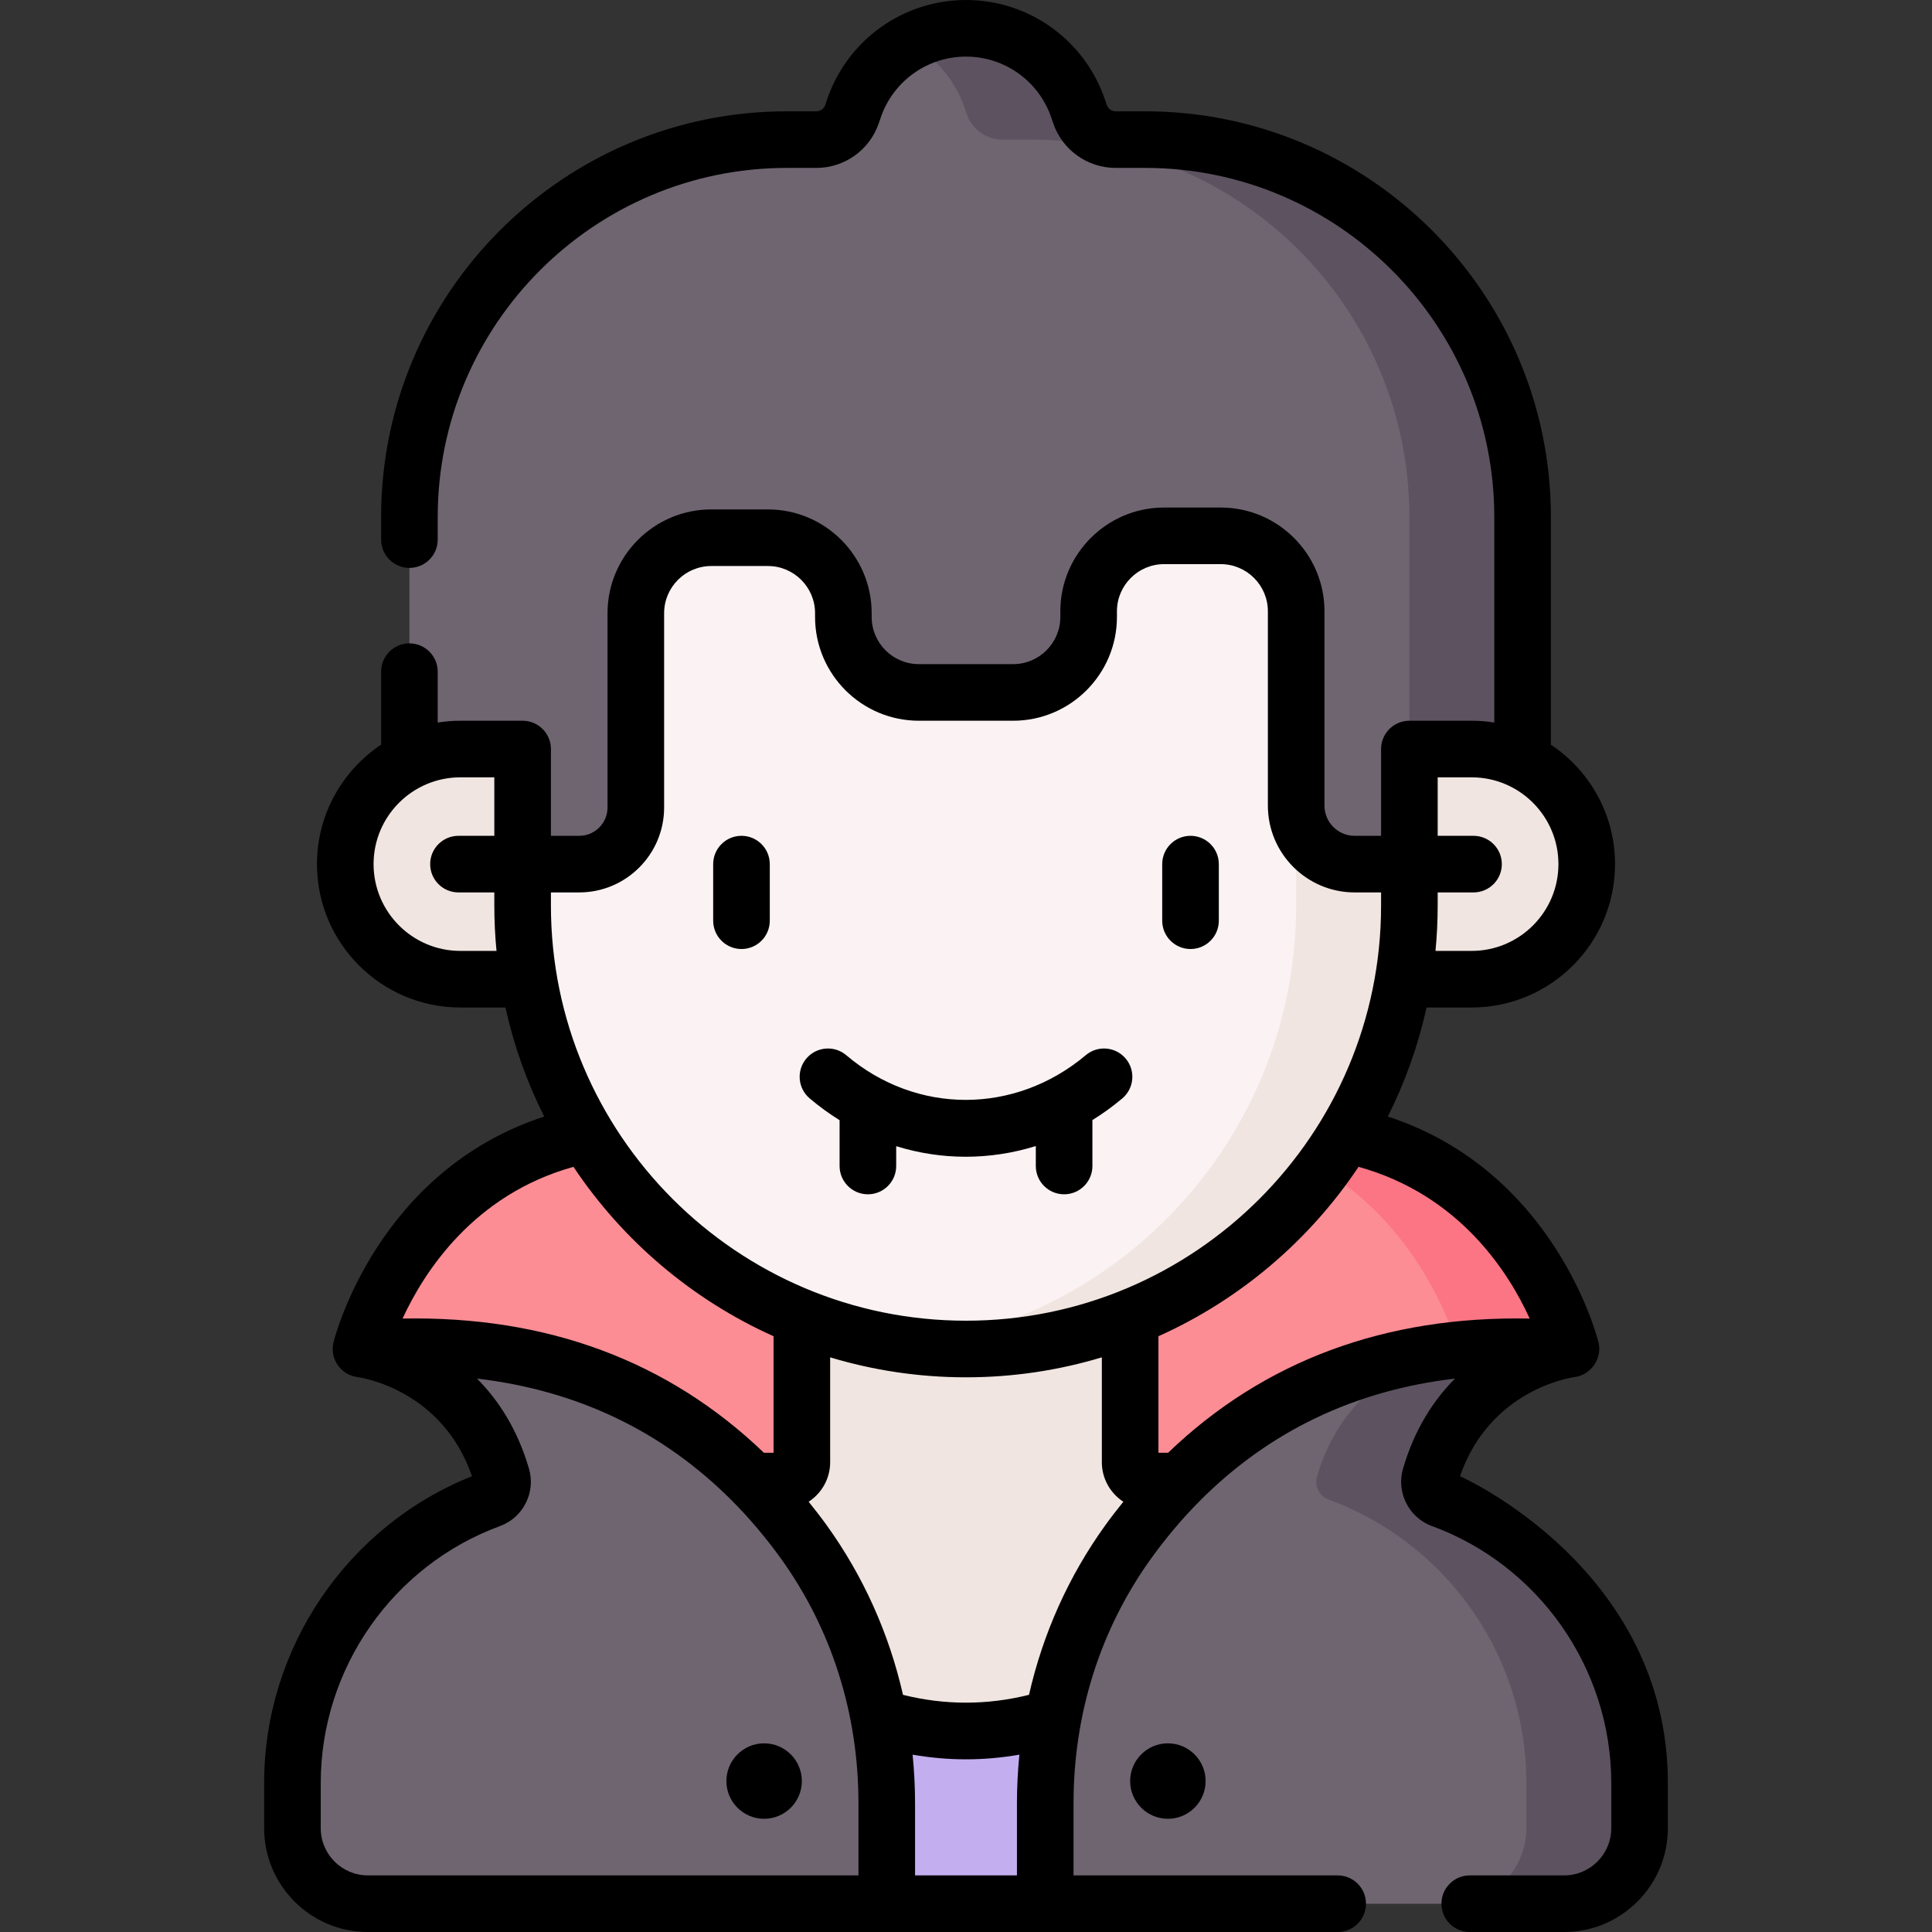 <svg id="Layer_1" enable-background="new 0 0 512 512" height="512" viewBox="0 0 512 512" width="512" xmlns="http://www.w3.org/2000/svg"><rect x="0" y="0" width="512" height="512" fill="#333333" stroke="none"/><g><g><g fill="#f0e5e0"><path d="m158.5 259.5h-36.5c-16.845 0-30.5-13.655-30.5-30.5 0-16.845 13.655-30.5 30.5-30.5h36.5z"/><path d="m343.5 259.5h46.5c16.845 0 30.5-13.655 30.5-30.5 0-16.845-13.655-30.5-30.5-30.5h-56.5z"/><path d="m333.5 478.333h-147.833l3.723-85.833h18.11c2.761 0 5-2.239 5-5v-55.167h87v55.167c0 2.761 2.239 5 5 5h18.11z"/></g><path d="m138.5 118.5v121.5c0 64.893 52.606 117.5 117.5 117.5 64.893 0 117.5-52.606 117.5-117.5v-121.5z" fill="#faf2f3"/><path d="m373.5 118.5v121.5c0 32.44-13.15 61.82-34.42 83.08-21.26 21.27-50.64 34.42-83.08 34.42-5.08 0-10.09-.32-15-.95 26.45-3.37 50.15-15.53 68.08-33.47 21.27-21.26 34.42-50.64 34.42-83.08v-121.5z" fill="#f0e5e0"/><path d="m293 449.5c-24.667 12.333-49.333 12.333-74 0l-7.083 55h94.083z" fill="#c3aff0"/><path d="m434.5 472.5v12c0 11.046-8.954 20-20 20h-137.5v-26.65c0-24.82 7.52-49.16 22.03-69.3 3.89-5.39 8.39-10.83 13.58-16.05 21.25-21.37 54.07-39.12 103.72-35 0 0-28.471 3.48-37.317 33.814-.728 2.497.594 5.166 3.036 6.061 30.613 11.224 52.451 40.629 52.451 75.125z" fill="#6f6571"/><path d="m434.5 472.5v12c0 11.05-8.95 20-20 20h-30c11.05 0 20-8.95 20-20v-12c0-34.5-21.84-63.9-52.45-75.13-2.44-.89-3.76-3.56-3.04-6.06 7.18-24.6 27.26-31.54 34.59-33.28 10.01-1.25 20.89-1.51 32.73-.53 0 0-28.47 3.48-37.32 33.81-.72 2.5.6 5.17 3.04 6.06 30.61 11.23 52.45 40.63 52.45 75.13z" fill="#5d5360"/><path d="m235 477.85v26.65h-137.5c-11.046 0-20-8.954-20-20v-12c0-34.496 21.838-63.901 52.451-75.125 2.442-.895 3.764-3.564 3.036-6.061-8.846-30.334-37.317-33.814-37.317-33.814 49.65-4.12 82.47 13.63 103.72 35 5.19 5.22 9.69 10.66 13.58 16.05 14.51 20.14 22.03 44.48 22.03 69.3z" fill="#6f6571"/><path d="m212.5 349.18v38.32c0 2.76-2.24 5-5 5h-8.11c-21.25-21.37-54.07-39.12-103.72-35 0 0 11.81-47.05 59.71-56.81 4.93 8.17 10.83 15.68 17.54 22.39 11.19 11.19 24.63 20.14 39.58 26.1z" fill="#fc8d94"/><path d="m416.33 357.5c-49.65-4.12-82.47 13.63-103.72 35h-8.11c-2.76 0-5-2.24-5-5v-38.32c23.92-9.54 43.96-26.7 57.12-48.49 47.9 9.76 59.71 56.81 59.71 56.81z" fill="#fc8d94"/><path d="m416.33 357.5c-10.72-.89-20.65-.76-29.86.21-.8-2.94-9.24-31.63-36.03-47.81 2.2-2.96 4.26-6.04 6.18-9.21 47.9 9.76 59.71 56.81 59.71 56.81z" fill="#fc7585"/><path d="m403.5 137v64.65c-4.07-2.02-8.65-3.15-13.5-3.15h-16.5v30.5h-14.5c-8.52 0-15.5-6.97-15.5-15.5v-51.5c0-11.05-8.95-20-20-20h-15c-11.05 0-20 8.95-20 20v1.5c0 11.05-8.95 20-20 20h-25c-11.05 0-20-8.95-20-20v-1c0-11.05-8.95-20-20-20h-15c-11.05 0-20 8.95-20 20v51.5c0 6.53-4.18 12.09-10 14.14-1.57.56-3.25.86-5 .86h-15v-30.5h-16.5c-4.85 0-9.43 1.13-13.5 3.15v-64.65c0-55.23 44.77-100 100-100h7.83c4.29 0 8.1-2.73 9.47-6.79l.48-1.4c4.31-12.74 16.27-21.31 29.72-21.31 6.72 0 13.08 2.14 18.29 5.88 5.21 3.73 9.27 9.06 11.43 15.43l.48 1.4c1.37 4.06 5.18 6.79 9.47 6.79h7.83c55.23 0 100 44.77 100 100z" fill="#6f6571"/><path d="m403.5 137v64.65c-4.07-2.02-8.65-3.15-13.5-3.15h-16.5v-61.5c0-55.23-44.77-100-100-100h-7.83c-4.29 0-8.1-2.73-9.47-6.79l-.48-1.4c-2.16-6.37-6.22-11.7-11.43-15.43-1.05-.75-2.15-1.44-3.29-2.06 4.5-2.46 9.64-3.82 15-3.82 6.72 0 13.08 2.14 18.29 5.88 5.21 3.73 9.27 9.06 11.43 15.43l.48 1.4c1.37 4.06 5.18 6.79 9.47 6.79h7.83c55.23 0 100 44.77 100 100z" fill="#5d5360"/></g><g><path d="m214.563 291.076c2.544 2.161 5.201 4.081 7.938 5.79v12.134c0 4.142 3.357 7.5 7.5 7.5s7.5-3.358 7.5-7.5v-5.25c6.013 1.86 12.215 2.8 18.424 2.8 6.251 0 12.505-.951 18.576-2.837v5.287c0 4.142 3.357 7.5 7.5 7.5s7.5-3.358 7.5-7.5v-12.169c2.724-1.694 5.372-3.596 7.911-5.733 3.169-2.667 3.576-7.398.909-10.567-2.667-3.17-7.398-3.577-10.567-.91-18.782 15.805-44.887 15.813-63.481.022-3.157-2.681-7.89-2.294-10.571.862-2.682 3.157-2.297 7.89.861 10.571z"/><path d="m315.5 251.5c4.143 0 7.5-3.358 7.5-7.5v-15c0-4.142-3.357-7.5-7.5-7.5s-7.5 3.358-7.5 7.5v15c0 4.142 3.357 7.5 7.5 7.5z"/><path d="m196.5 251.5c4.143 0 7.5-3.358 7.5-7.5v-15c0-4.142-3.357-7.5-7.5-7.5s-7.5 3.358-7.5 7.5v15c0 4.142 3.357 7.5 7.5 7.5z"/><path d="m417.23 364.946c4.39-.538 7.463-4.969 6.374-9.272-.49-1.951-11.906-45.452-55.821-59.779 4.55-9.062 8.028-18.749 10.271-28.896h11.946c20.953 0 38-17.047 38-38 0-13.194-6.762-24.835-17-31.65v-60.349c0-59.276-48.225-107.5-107.5-107.5h-7.831c-1.072 0-2.023-.682-2.367-1.695l-.476-1.404c-5.352-15.791-20.152-26.401-36.826-26.401s-31.474 10.61-36.827 26.403l-.474 1.399c-.345 1.016-1.296 1.698-2.368 1.698h-7.831c-59.275 0-107.5 48.224-107.5 107.5v6c0 4.142 3.357 7.5 7.5 7.5s7.5-3.358 7.5-7.5v-6c0-51.005 41.495-92.5 92.5-92.5h7.831c7.504 0 14.164-4.775 16.574-11.884l.474-1.399c3.289-9.7 12.379-16.217 22.621-16.217s19.332 6.517 22.62 16.215l.476 1.404c2.409 7.106 9.069 11.881 16.573 11.881h7.831c51.005 0 92.5 41.495 92.5 92.5v54.478c-1.955-.312-3.958-.478-6-.478h-16.5c-4.143 0-7.5 3.358-7.5 7.5v23h-7c-4.411 0-8-3.589-8-8v-51.5c0-15.164-12.337-27.5-27.5-27.5h-15c-15.163 0-27.5 12.336-27.5 27.5v1.5c0 6.893-5.607 12.5-12.5 12.5h-25c-6.893 0-12.5-5.607-12.5-12.5v-1c0-15.164-12.337-27.5-27.5-27.5h-15c-15.163 0-27.5 12.336-27.5 27.5v51.5c0 4.136-3.364 7.5-7.5 7.5h-7.5v-23c0-4.142-3.357-7.5-7.5-7.5h-16.5c-2.042 0-4.045.167-6 .478v-13.478c0-4.142-3.357-7.5-7.5-7.5s-7.5 3.358-7.5 7.5v19.35c-10.238 6.815-17 18.456-17 31.65 0 20.953 17.047 38 38 38h11.946c2.243 10.148 5.722 19.836 10.272 28.898-43.917 14.329-55.333 57.825-55.822 59.776-.964 3.844 1.231 7.732 4.941 8.945.464.155.943.257 1.428.327 1.342.188 22.455 3.504 30.32 26.262-33.05 13.184-55.085 45.543-55.085 81.292v12c0 15.164 12.337 27.5 27.5 27.5h257c4.143 0 7.5-3.358 7.5-7.5s-3.357-7.5-7.5-7.5h-70v-19.15c0-23.75 7.129-46.197 20.612-64.912 3.947-5.47 8.259-10.567 12.815-15.15 18.366-18.47 41.034-29.325 67.655-32.445-5.631 5.66-10.708 13.374-13.77 23.87-1.832 6.279 1.529 12.958 7.653 15.204 28.433 10.423 47.535 37.784 47.535 68.083v12c0 6.893-5.607 12.5-12.5 12.5h-25c-4.143 0-7.5 3.358-7.5 7.5s3.357 7.5 7.5 7.5h25c15.163 0 27.5-12.336 27.5-27.5v-12c0-56.989-55.085-81.292-55.085-81.292 7.93-22.942 29.331-26.128 30.315-26.262zm-4.23-135.946c0 12.682-10.317 23-23 23h-9.579c.378-3.951.579-7.952.579-12v-3.5h9.5c4.143 0 7.5-3.358 7.5-7.5s-3.357-7.5-7.5-7.5h-9.5v-15.5h9c12.683 0 23 10.318 23 23zm-237-15v-51.5c0-6.893 5.607-12.5 12.5-12.5h15c6.893 0 12.5 5.607 12.5 12.5v1c0 15.164 12.337 27.5 27.5 27.5h25c15.163 0 27.5-12.336 27.5-27.5v-1.5c0-6.893 5.607-12.5 12.5-12.5h15c6.893 0 12.5 5.607 12.5 12.5v51.5c0 12.682 10.317 23 23 23h7v3.5c0 60.654-49.346 110-110 110s-110-49.346-110-110v-3.5h7.5c12.406 0 22.5-10.093 22.5-22.5zm-54 38c-12.683 0-23-10.318-23-23s10.317-23 23-23h9v15.5h-9.5c-4.143 0-7.5 3.358-7.5 7.5s3.357 7.5 7.5 7.5h9.5v3.5c0 4.048.201 8.049.579 12zm-15.317 97.431c5.711-12.381 18.852-32.848 45.288-40.207 13.035 19.525 31.412 35.191 53.029 44.89v30.886h-2.552c-25.378-24.371-57.542-36.308-95.765-35.569zm-21.683 135.069v-12c0-30.299 19.102-57.66 47.532-68.083 6.124-2.246 9.486-8.924 7.654-15.203-3.062-10.497-8.139-18.21-13.77-23.87 26.615 3.122 49.292 13.978 67.654 32.445 4.557 4.582 8.869 9.68 12.813 15.146 13.486 18.72 20.615 41.167 20.615 64.916v19.149h-130c-6.891 0-12.498-5.607-12.498-12.5zm184.5-6.65v19.15h-27v-19.15c0-4.324-.232-8.605-.647-12.843 4.707.815 9.426 1.232 14.145 1.232 4.72 0 9.44-.421 14.149-1.237-.415 4.24-.647 8.523-.647 12.848zm3.198-28.706c-11.099 2.766-22.304 2.771-33.395.006-3.681-16.216-10.498-31.45-20.251-44.989-1.53-2.12-3.127-4.171-4.752-6.187 3.426-2.232 5.7-6.089 5.7-10.474v-27.792c11.406 3.436 23.489 5.292 36 5.292s24.594-1.856 36-5.292v27.792c0 4.385 2.274 8.243 5.7 10.474-1.626 2.017-3.224 4.069-4.755 6.191-9.75 13.534-16.566 28.765-20.247 44.979zm36.853-64.144h-2.551v-30.886c21.617-9.699 39.994-25.366 53.03-44.891 26.673 7.397 39.716 27.824 45.351 40.21-38.258-.754-70.438 11.183-95.83 35.567z"/><path d="m202.5 462c-5.514 0-10 4.486-10 10s4.486 10 10 10 10-4.486 10-10-4.486-10-10-10z"/><path d="m309.5 462c-5.514 0-10 4.486-10 10s4.486 10 10 10 10-4.486 10-10-4.486-10-10-10z"/></g></g></svg>